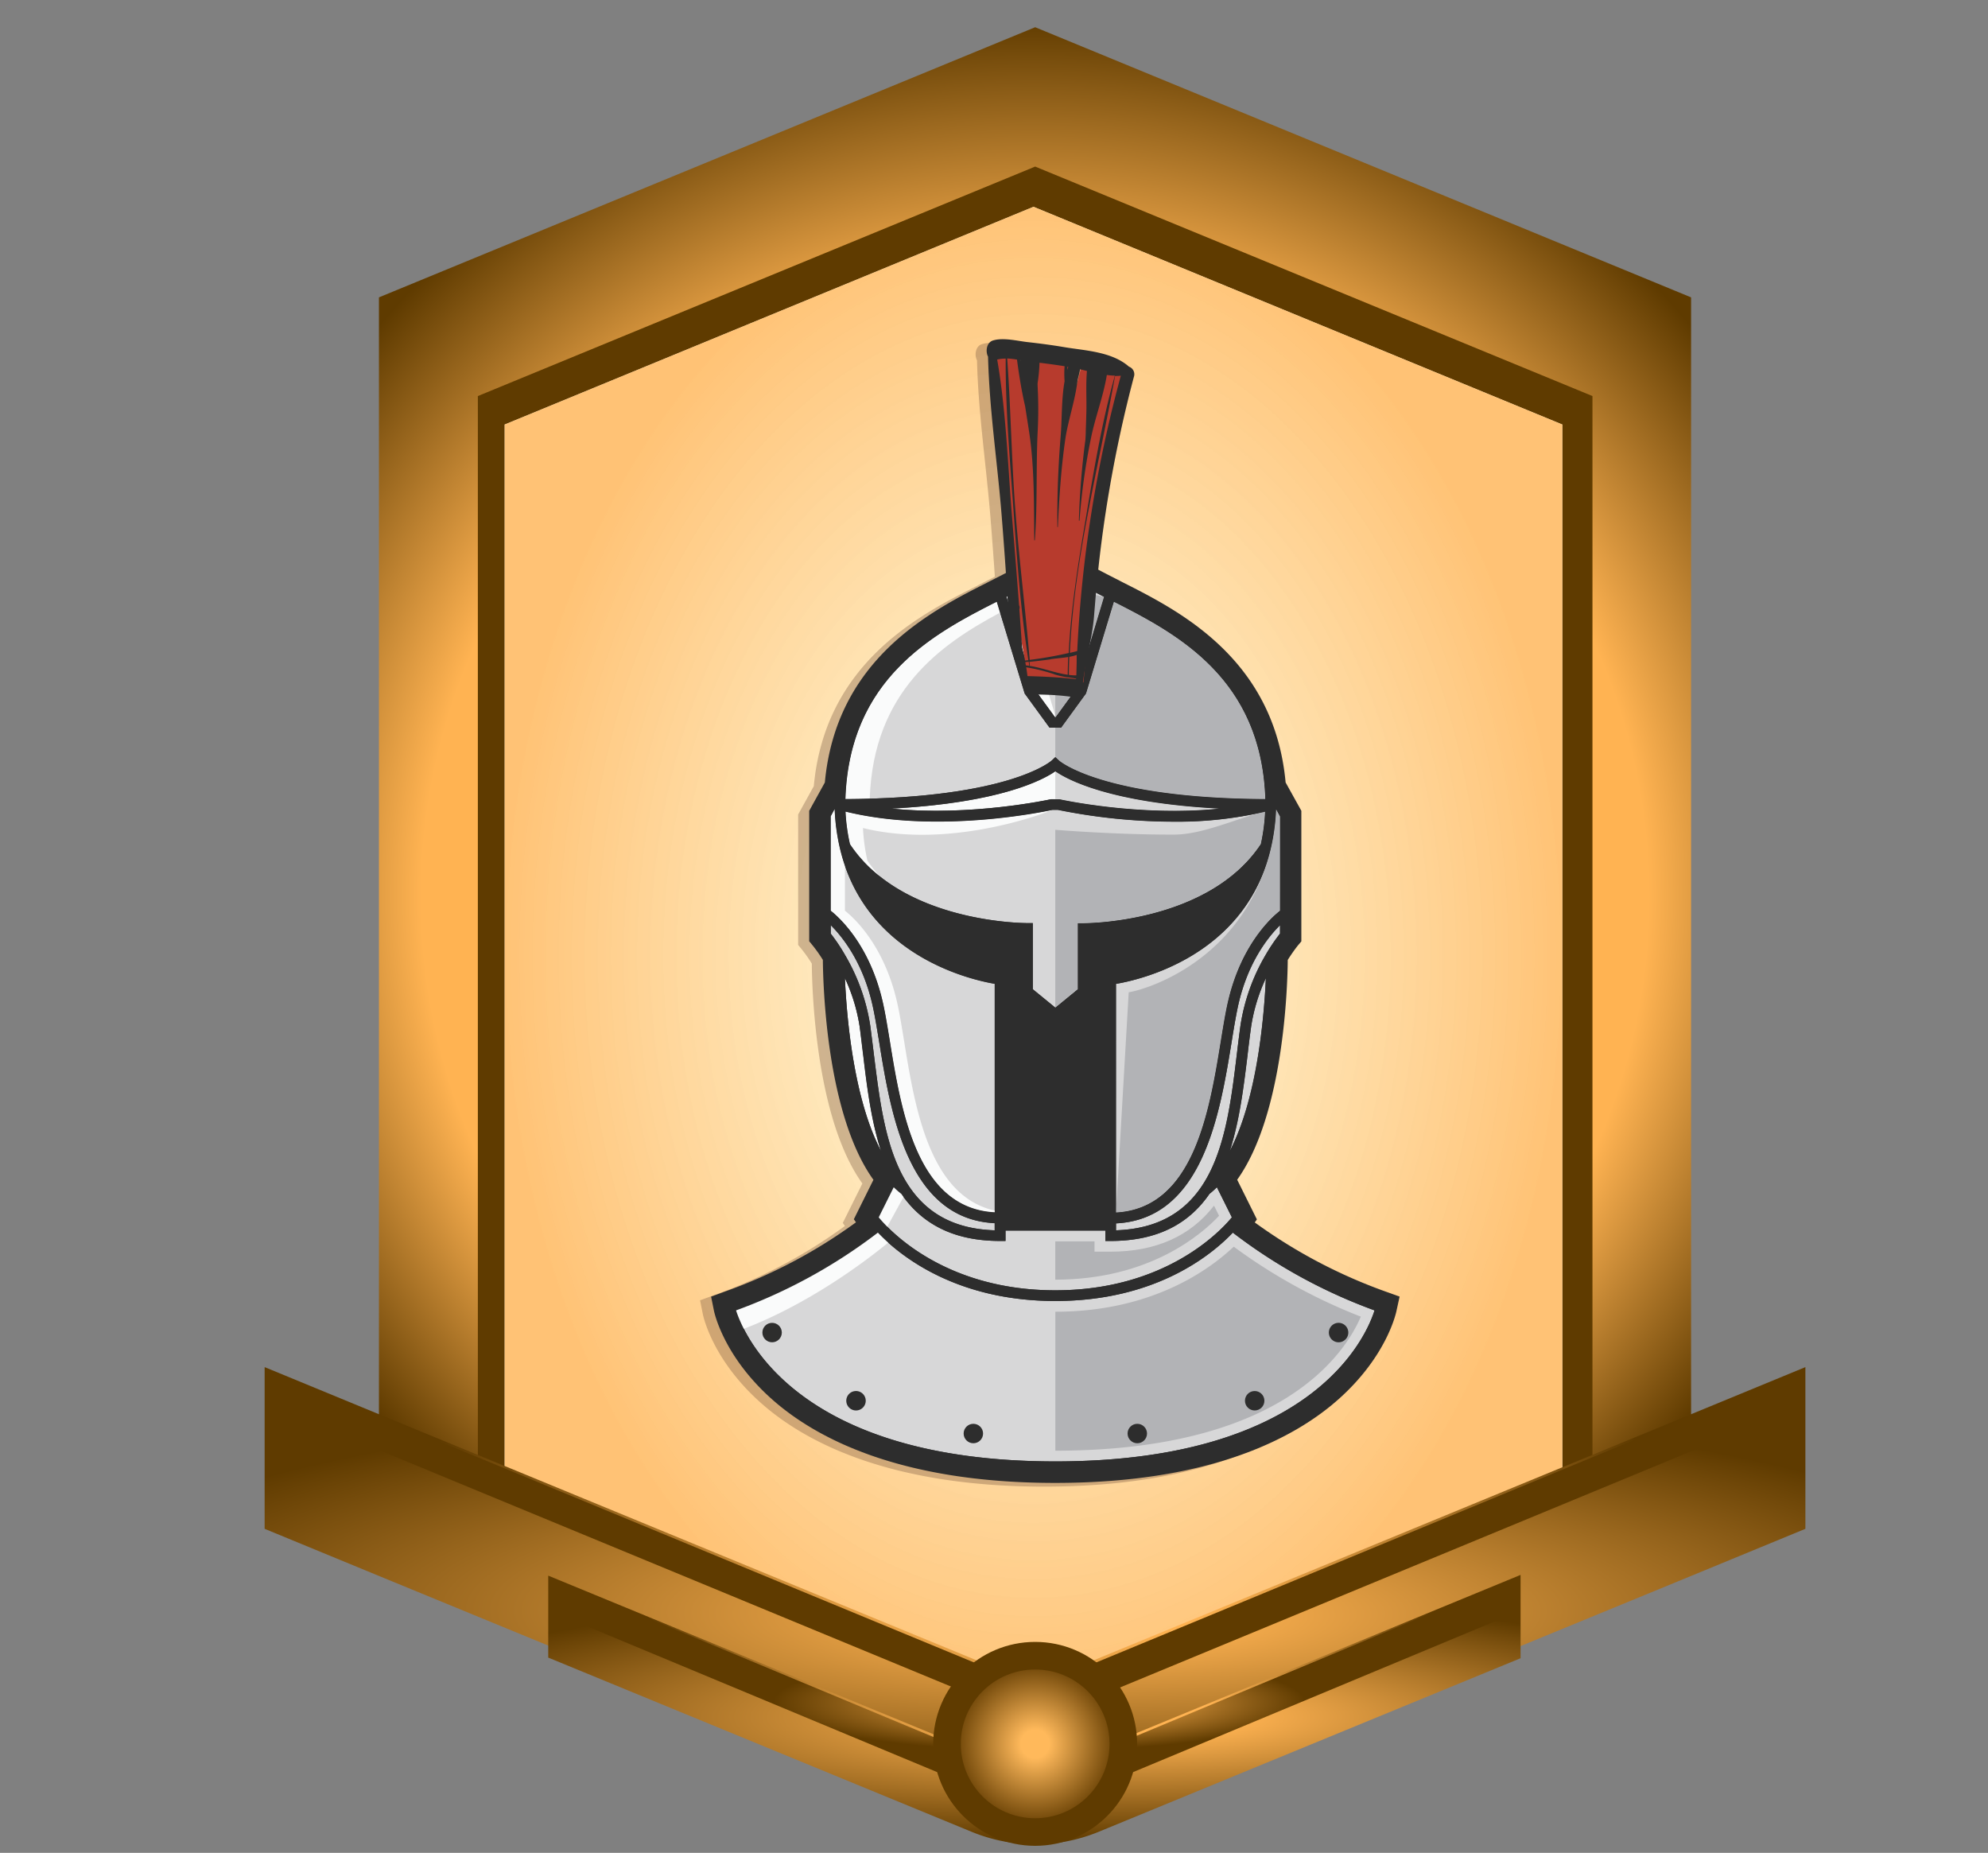 <svg xmlns="http://www.w3.org/2000/svg" xmlns:xlink="http://www.w3.org/1999/xlink" viewBox="0 0 539.75 503"><rect x="0" y="0" width="539.75" height="503" fill="#808080" stroke="none"/><defs><style>.cls-1{isolation:isolate;}.cls-2{fill:url(#radial-gradient);}.cls-3{fill:#5f3b00;}.cls-4{fill:#fff;}.cls-5{opacity:0.8;fill:url(#radial-gradient-2);}.cls-6{fill:url(#radial-gradient-3);}.cls-7{fill:none;}.cls-8{fill:url(#radial-gradient-4);}.cls-9{fill:url(#radial-gradient-5);}.cls-10{fill:url(#radial-gradient-6);}.cls-11{opacity:0.35;mix-blend-mode:multiply;}.cls-12{fill:#75523b;}.cls-13{fill:#2d2d2d;}.cls-14{fill:#b2b3b6;}.cls-15{fill:#d7d7d8;}.cls-16{fill:#fafbfb;}.cls-17{fill:#4f4f4f;}.cls-18{fill:#b73b2d;}</style><radialGradient id="radial-gradient" cx="281.01" cy="236.12" fy="262.527" r="231.4" gradientUnits="userSpaceOnUse"><stop offset="0.72" stop-color="#ffb352"/><stop offset="1" stop-color="#5f3b00"/></radialGradient><radialGradient id="radial-gradient-2" cx="280.6" cy="258.82" r="144.87" gradientTransform="translate(0 -110.6) scale(1 1.43)" gradientUnits="userSpaceOnUse"><stop offset="0" stop-color="#fefbd4" stop-opacity="0.8"/><stop offset="1" stop-color="#ffb352"/></radialGradient><radialGradient id="radial-gradient-3" cx="281.01" cy="436.12" fx="301.645" fy="458.103" r="304.28" gradientTransform="translate(0 343.23) scale(1 0.21)" gradientUnits="userSpaceOnUse"><stop offset="0.07" stop-color="#ffb352"/><stop offset="0.88" stop-color="#5f3b00"/></radialGradient><radialGradient id="radial-gradient-4" cx="280.85" cy="464.12" fx="309.988" r="247.57" gradientTransform="translate(0 382.6) scale(1 0.18)" gradientUnits="userSpaceOnUse"><stop offset="0.11" stop-color="#ffb352"/><stop offset="0.76" stop-color="#5f3b00"/></radialGradient><radialGradient id="radial-gradient-5" cx="287.35" cy="460.15" fx="298.65" r="96.04" gradientTransform="translate(-5.01 379.33) scale(0.99 0.18)" xlink:href="#radial-gradient-4"/><radialGradient id="radial-gradient-6" cx="281.05" cy="473.42" r="20.19" gradientUnits="userSpaceOnUse"><stop offset="0.19" stop-color="#ffb95b"/><stop offset="1" stop-color="#784d0d"/></radialGradient></defs><g class="cls-1"><g id="Layer_1" data-name="Layer 1"><path id="border_shadow" data-name="border shadow" class="cls-2" d="M281.05,7.39,102.88,80.73V391.5l178.17,73.34L459.14,391.5V80.73Zm143.58,395L281.05,461.51,137.47,402.4V115.25L281.05,56.14l143.58,59.11Z"/><polygon id="border_shadow-2" data-name="border shadow" class="cls-3" points="432.36 107.52 432.36 410.13 281.05 472.43 129.74 410.13 129.74 107.52 281.05 45.22 432.36 107.52"/><polygon id="bgwhite" class="cls-4" points="424.18 115.25 424.18 402.4 280.6 461.51 137.02 402.4 137.02 115.25 280.6 56.14 424.18 115.25"/><polygon id="bg" class="cls-5" points="424.18 115.25 424.18 402.4 280.6 461.51 137.02 402.4 137.02 115.25 280.6 56.14 424.18 115.25"/><polygon id="ribbon" class="cls-6" points="490.17 371.14 490.17 415.04 459.14 427.83 281.04 501.09 102.88 427.83 71.85 415.04 71.85 371.14 102.88 383.93 281.04 457.28 459.14 383.93 489.76 371.31 490.17 371.14"/><polygon id="ribbon_shadow" data-name="ribbon shadow" class="cls-3" points="489.3 372.05 489.3 381.5 458.81 394.13 281.45 467.47 104.03 394.13 72.73 381.17 72.73 372.05 103.63 384.83 281.04 458.18 458.4 384.83 489.3 372.05"/><polygon id="outline" class="cls-7" points="490.17 371.14 490.17 415.04 459.14 427.83 281.04 501.09 102.88 427.83 71.85 415.04 71.85 371.14 102.88 383.93 281.04 457.28 459.14 383.93 489.76 371.31 490.17 371.14"/><path class="cls-8" d="M412.84,427.55v22.62L298.32,497.28a45.34,45.34,0,0,1-34.55,0L148.85,450V427.75L280.63,482Z"/><polygon class="cls-9" points="411.19 428.48 411.19 437.94 281.04 492.17 149.18 437.25 149.18 428.14 280.63 482.88 411.19 428.48"/><path class="cls-7" d="M412.84,427.55v22.62l-115.23,47.4a43.5,43.5,0,0,1-33.13,0L148.85,450V427.75L280.63,482Z"/><circle class="cls-3" cx="281.05" cy="473.42" r="27.68"/><circle class="cls-10" cx="281.05" cy="473.42" r="20.19"/><g class="cls-11"><path class="cls-12" d="M373.42,351.71a141.29,141.29,0,0,1-35.75-18.85l.58-.82-5.35-10.77c12.7-17.75,13.67-52.66,13.73-59.67a45.17,45.17,0,0,1,2.69-3.85l1-1.19V221.11l-4.27-7.69c-3.1-33.58-28.86-46.58-44.19-54.32l-.56-.29-.4-.21c-5.9-3-11-5.57-13.36-8.13l-1.3-1.39h-5.5l-1.26,1.39c-2.38,2.56-7.48,5.14-13.38,8.13l-.38.2c-.19.1-.38.19-.47.25-15.43,7.79-41.19,20.79-44.3,54.37l-4.25,7.7v35.41l1.08,1.31a39.67,39.67,0,0,1,2.63,3.75c.06,7,1,42,13.73,59.7L228.82,332l.58.83a139.55,139.55,0,0,1-35.76,18.86L190.07,353l.74,3.69c.09.5,2.53,12.35,15.69,24.09,11.64,10.4,34.46,22.8,77,22.8s65.37-12.4,77-22.8c13.2-11.79,15.6-23.6,15.68-24.05L377,353Z"/><path class="cls-12" d="M360.43,358.73a4,4,0,1,1-4,4A4,4,0,0,1,360.43,358.73Zm1.12,4a1.12,1.12,0,0,0-2.24,0,1.12,1.12,0,0,0,2.24,0Z"/><path class="cls-12" d="M370.2,356.74c-2.16,6.89-16.51,41-86.67,41-70,0-84.48-34.12-86.69-41a144.83,144.83,0,0,0,38.51-21.11c5.71,6,20.9,18.56,48.18,18.56s42.46-12.54,48.19-18.56A144.28,144.28,0,0,0,370.2,356.74Z"/><path class="cls-12" d="M344.53,252.12v2.32a49.6,49.6,0,0,0-3.9,5.78,53.78,53.78,0,0,0-6.82,19.07c-.35,2.51-.68,5.16-1,7.9-1.54,12.74-3.2,26.45-9.58,35.9C318.57,330,311.42,334.61,300,335v-1.88c23.55-1.15,28.22-29.89,31.35-49,.62-3.87,1.22-7.52,1.87-10.41C335.87,262,341.4,255.21,344.53,252.12Z"/><path class="cls-12" d="M344.53,222.61v25.62c-2.37,1.86-10.6,9.27-14.15,24.76-.69,3-1.28,6.67-1.92,10.58-3.13,19.24-7.39,45.44-28.47,46.59V268.1c6.47-1.09,35.06-7.53,42-36.58a55.76,55.76,0,0,0,1.47-10.86Z"/><path class="cls-12" d="M344.53,222.61v25.62c-2.37,1.86-10.6,9.27-14.15,24.76-.69,3-1.28,6.67-1.92,10.58-3.13,19.24-7.39,45.44-28.47,46.59l3.46-59.78c6.47-1.09,31.6-9.81,38.53-38.86a55.76,55.76,0,0,0,1.47-10.86Z"/><path class="cls-12" d="M340.48,221.34a52.19,52.19,0,0,1-1.16,8.8c-14.28,21.56-47.86,21.49-48.21,21.48l-1.47,0v17.93l-6.11,5-6.12-5V251.6l-1.47,0c-.36,0-33.88.1-48.17-21.44a51.53,51.53,0,0,1-1.21-8.84c24.81,6.1,53.61.09,56.29-.49h1.35a160.05,160.05,0,0,0,31.42,3.21A104.85,104.85,0,0,0,340.48,221.34Z"/><path class="cls-12" d="M232.5,234.63a51.69,51.69,0,0,1-1.2-8.84c24.8,6.09,51.55-4.94,51.55-4.94-2.68.58-31.48,6.59-56.29.49a51.53,51.53,0,0,0,1.21,8.84,38.15,38.15,0,0,0,8.08,8.73A38.6,38.6,0,0,1,232.5,234.63Z"/><path class="cls-12" d="M336.69,279.69a48.24,48.24,0,0,1,4-13.13c-.48,10.7-2.37,32.79-9.79,46.92,2.66-8.23,3.78-17.47,4.82-25.94C336,284.82,336.34,282.19,336.69,279.69Z"/><path class="cls-12" d="M327.4,323.3l4.07,8.18c-2.89,3.52-17.87,19.81-47.94,19.81S238.47,335,235.58,331.48l4.07-8.17a22.87,22.87,0,0,0,2.06,1.8c5.27,7.65,13.5,12.78,26.8,12.78H270v-2.82h27.11v2.82h1.46c13.31,0,21.54-5.14,26.81-12.79A21.47,21.47,0,0,0,327.4,323.3Z"/><path class="cls-12" d="M299.42,164.36c17.28,8.74,40.05,20.87,41.12,53.57-44.23-.22-55.92-10.36-56-10.46l-1-.93-1,.93c-.1.1-11.46,10.25-56,10.46,1.07-32.69,23.83-44.83,41.11-53.57l7.57,24.91,6.76,9.28h3.15l6.76-9.28Z"/><path class="cls-12" d="M268.52,167.32l-.9-3c-17.28,8.74-40,20.88-41.11,53.57,2.3,0,4.5-.06,6.63-.12C234.14,188.72,252.34,175.94,268.52,167.32Z"/><path class="cls-12" d="M328.08,220.5c-21.65,2.24-43.14-2.47-43.4-2.53l-2,0-.32,0c-.26.06-21.77,4.78-43.43,2.53,29.77-1.54,41.38-7.89,44.59-10.13C286.73,212.61,298.32,218.94,328.08,220.5Z"/><path class="cls-12" d="M296.79,163,289.23,188l-5.6,7.68h-.2l-5.6-7.68L270.26,163c5.46-2.78,10.16-5.28,13-8.14h.45C286.64,157.76,291.32,160.26,296.79,163Z"/><path class="cls-12" d="M274.25,164.32c4.91-2.49,10.25-8.68,9.5-9.42h-.45c-2.88,2.86-7.58,5.36-13,8.14L277.83,188l5.6,7.68h.2Z"/><path class="cls-12" d="M267.06,333.08V335c-11.43-.35-18.57-5-23.21-11.88-6.38-9.45-8-23.15-9.59-35.89-.34-2.74-.66-5.39-1-7.9a53.74,53.74,0,0,0-6.82-19.05,48.05,48.05,0,0,0-3.88-5.8v-2.3c3.12,3.1,8.63,9.9,11.29,21.49.67,2.89,1.25,6.54,1.89,10.41C238.84,303.19,243.5,331.93,267.06,333.08Z"/><path class="cls-12" d="M267.06,268.1v62.06C246,329,241.71,302.81,238.59,283.57c-.64-3.91-1.24-7.6-1.92-10.58-3.55-15.49-11.78-22.9-14.13-24.76V222.61l1.07-2a55.76,55.76,0,0,0,1.47,10.86C232,260.57,260.59,267,267.06,268.1Z"/><path class="cls-12" d="M242.46,283.57c-.64-3.91-1.24-7.6-1.92-10.58-3.55-15.49-11.78-22.9-14.14-24.76V236c-.49-1.44-.94-2.94-1.32-4.52a55.76,55.76,0,0,1-1.47-10.86l-1.07,2v25.62c2.35,1.86,10.58,9.27,14.13,24.76.68,3,1.28,6.67,1.92,10.58,3.12,19.24,7.38,45.44,28.47,46.59v-.53C249.3,325.66,245.38,301.57,242.46,283.57Z"/><path class="cls-12" d="M231.36,287.54c1,8.47,2.15,17.71,4.83,25.94-7.43-14.13-9.32-36.25-9.79-46.93a48.45,48.45,0,0,1,4,13.14C230.72,282.19,231,284.82,231.36,287.54Z"/><path class="cls-12" d="M298.54,340.8h-4.37V338H283.51v10.4h0c25.74,0,39.9-12.46,44.47-17.35l-1.37-2.75C320.21,336.59,310.77,340.8,298.54,340.8Z"/><path class="cls-12" d="M283.53,357.1h0v37.73h0c61.58,0,78.69-26.46,82.94-36.39a149.62,149.62,0,0,1-34.51-19C325.1,345.94,309.49,357.1,283.53,357.1Z"/><path class="cls-12" d="M283.51,226.27V274.5l0,0,6.11-5V251.6l1.47,0c.35,0,33.93.08,48.21-21.48a52.19,52.19,0,0,0,1.16-8.8c-8.21,2-16.86,6.26-24.86,6.26C299.48,227.6,283.51,226.27,283.51,226.27Z"/><path class="cls-12" d="M283.51,210.38V218l1.17,0c.26.06,21.75,4.77,43.4,2.53-29.76-1.56-41.35-7.89-44.55-10.13Z"/><path class="cls-12" d="M299.42,164.36l-7.56,24.91-6.76,9.28h-1.59v8l0,0,1,.93c.1.1,11.79,10.24,56,10.46C339.47,185.23,316.7,173.1,299.42,164.36Z"/><path class="cls-12" d="M283.51,157.47v38.17h.12l5.6-7.68L296.79,163C290.74,162.14,283.51,157.47,283.51,157.47Z"/><path class="cls-12" d="M360.43,360.12a2.64,2.64,0,1,0,2.64,2.64A2.64,2.64,0,0,0,360.43,360.12Z"/><circle class="cls-12" cx="337.65" cy="381.27" r="2.64"/><circle class="cls-12" cx="305.78" cy="390.17" r="2.64"/><circle class="cls-12" cx="261.27" cy="390.17" r="2.64"/><path class="cls-12" d="M229.4,378.63a2.64,2.64,0,1,0,2.65,2.64A2.64,2.64,0,0,0,229.4,378.63Z"/><circle class="cls-12" cx="206.63" cy="362.76" r="2.64"/><path class="cls-12" d="M243.44,323.9,237.35,335l2,2.33S220.57,353.74,198,362.1l-3.28-6.55a130.36,130.36,0,0,0,22.06-9.84c12.54-6.91,17.81-12.09,17.81-12.09l-.18-3.46,5.72-10.26Z"/><path class="cls-12" d="M372.46,354.46a141.86,141.86,0,0,1-38.82-21c.42-.53.65-.86.72-1l.51-.72L329.49,321c13.74-17.15,14.24-55.37,14.24-60.2a49.12,49.12,0,0,1,3.35-4.87l.35-.41V221.87l-4.2-7.58c-2.66-31.93-26.34-44.36-42.76-52.65l-.76-.39c-6.19-3.14-11.54-5.84-14.27-8.8L285,152h-2.95l-.42.46c-2.75,3-8.1,5.66-14.3,8.8l-.75.39c-16.42,8.29-40.1,20.72-42.76,52.65l-4.19,7.58v33.61l.33.41a41.11,41.11,0,0,1,3.38,4.87c0,4.83.48,43.08,14.23,60.21l-5.38,10.8.5.72c.07.1.3.42.72.94a140.36,140.36,0,0,1-38.8,21l-1.2.42.25,1.23c.09.45,2.41,11.45,14.77,22.48,11.27,10.06,33.44,22.06,75.1,22.06s63.82-12,75.08-22.06c12.36-11,14.69-22,14.78-22.48l.26-1.23Zm-41.59-41c2.66-8.23,3.78-17.47,4.82-25.94.33-2.72.65-5.35,1-7.85a48.24,48.24,0,0,1,4-13.13C340.18,277.26,338.29,299.35,330.87,313.48Zm13.66-59a49.6,49.6,0,0,0-3.9,5.78,53.78,53.78,0,0,0-6.82,19.07c-.35,2.51-.68,5.16-1,7.9-1.54,12.74-3.2,26.45-9.58,35.9C318.57,330,311.42,334.61,300,335v-1.88c23.55-1.15,28.22-29.89,31.35-49,.62-3.87,1.22-7.52,1.87-10.41,2.66-11.6,8.19-18.42,11.32-21.51Zm-61.68-33.59h1.35a160.05,160.05,0,0,0,31.42,3.21,104.85,104.85,0,0,0,24.86-2.72,52.19,52.19,0,0,1-1.16,8.8c-14.28,21.56-47.86,21.49-48.21,21.48l-1.47,0v17.93l-6.11,5-6.12-5V251.6l-1.47,0c-.36,0-33.88.1-48.17-21.44a51.53,51.53,0,0,1-1.21-8.84C251.37,227.44,280.17,221.43,282.85,220.85Zm-43.91-.35c29.77-1.54,41.38-7.89,44.59-10.13,3.2,2.24,14.79,8.57,44.55,10.13-21.65,2.24-43.14-2.47-43.4-2.53l-2,0-.32,0C282.11,218,260.6,222.75,238.94,220.5Zm105.59,27.73c-2.37,1.86-10.6,9.27-14.15,24.76-.69,3-1.28,6.67-1.92,10.58-3.13,19.24-7.39,45.44-28.47,46.59V268.1c6.47-1.09,35.06-7.53,42-36.58a55.76,55.76,0,0,0,1.47-10.86l1.08,2ZM283.3,154.9h.45c2.89,2.86,7.57,5.36,13,8.14L289.23,188l-5.6,7.68h-.2l-5.6-7.68L270.26,163C275.72,160.26,280.42,157.76,283.3,154.9Zm-15.68,9.46,7.57,24.91,6.76,9.28h3.15l6.76-9.28,7.56-24.91c17.28,8.74,40.05,20.87,41.12,53.57-44.23-.22-55.92-10.36-56-10.46l-1-.93-1,.93c-.1.1-11.46,10.25-56,10.46C227.58,185.24,250.34,173.1,267.62,164.36Zm-45.08,58.25,1.07-2a55.76,55.76,0,0,0,1.47,10.86c6.92,29,35.51,35.49,42,36.58v62.06C246,329,241.71,302.81,238.59,283.57c-.64-3.91-1.24-7.6-1.92-10.58-3.55-15.49-11.78-22.9-14.13-24.76Zm0,31.83v-2.3c3.12,3.1,8.63,9.9,11.29,21.49.67,2.89,1.25,6.54,1.89,10.41,3.12,19.15,7.78,47.89,31.34,49V335c-11.43-.35-18.57-5-23.21-11.88-6.38-9.45-8-23.15-9.59-35.89-.34-2.74-.66-5.39-1-7.9a53.74,53.74,0,0,0-6.82-19.05A48.05,48.05,0,0,0,222.54,254.44Zm3.86,12.11a48.45,48.45,0,0,1,4,13.14c.36,2.5.68,5.13,1,7.85,1,8.47,2.15,17.71,4.83,25.94C228.76,299.35,226.87,277.23,226.4,266.55Zm13.25,56.76a22.87,22.87,0,0,0,2.06,1.8c5.27,7.65,13.5,12.78,26.8,12.78H270v-2.82h27.11v2.82h1.46c13.31,0,21.54-5.14,26.81-12.79a21.47,21.47,0,0,0,2-1.8l4.07,8.18c-2.89,3.52-17.87,19.81-47.94,19.81S238.47,335,235.58,331.48Zm43.88,74.43c-70,0-84.48-34.12-86.69-41a144.83,144.83,0,0,0,38.51-21.11c5.71,6,20.9,18.56,48.18,18.56s42.46-12.54,48.19-18.56a144.28,144.28,0,0,0,38.48,21.11C368,363.63,353.69,397.74,283.53,397.74Z"/><path class="cls-12" d="M284.52,163.82v0"/><path class="cls-12" d="M272.89,97l4.79,19.75V97.52c2.57.34,5.14.73,7.7,1.13l1.91.3-.57,16.56,4.13-16,2.1.39-1.38,24,5.74-23c1.77.45,3.52.95,5.26,1.57-3.13,10.51-4.7,21.91-6.08,33.2-2.07,16.79-3.79,33.67-5.33,50.58-5.56.8-9.27,1.7-14.86,1.55-.43-7-2.78-14.49-3.29-21.43q-2.56-35-6.53-69.81C268.62,96.6,270.75,96.77,272.89,97Z"/><path class="cls-12" d="M294.45,163.2a350.73,350.73,0,0,1,10.4-59.88,2.19,2.19,0,0,0-1.33-2.78c-4.66-4.11-12-4.36-17.45-5.28-3.3-.56-6.61-1-9.93-1.37-2.9-.31-6.71-1.34-9.54-.46-1.77.54-2.08,3-1.34,4.39.34,14.21,2.52,28.61,3.66,42.74q1,12.31,1.74,24.66l.53,8.59c1.66,4.63,1.89,12.51,5.51,14.92,2,1.32-1.74.71-1.06.73,5.87.17,8.38.08,14.2,1,1,.16.9.49.93-.79.16-6.7,2.77-14.76,3.27-21.44m-20.92-69.6c.54,4.14,1.26,8.58,2.21,12.67.38,2.46.78,4.92,1.15,7.4,1.39,9.43,1.22,19.35,1.33,28.91,0,.12.15.15.16,0,.72-9.68.31-19.33.74-29a117.27,117.27,0,0,0,0-13l0-.55a46.84,46.84,0,0,0,.52-5.58c2.28.27,4.54.58,6.81.94a26.19,26.19,0,0,0,0,4.06c-.86,4.79-.7,10.38-1.05,14.67-.67,8.27-1,16.56-.91,24.87,0,.11.14.14.14,0,.35-7.92.87-15.88,2-23.7.68-4.85,2.74-10.75,3.35-16.15.26-1,.5-1.94.68-2.92l1.86.46c-.33,3.74-.06,7.55-.16,11.32-.06,2.43-.15,4.86-.25,7.29a217,217,0,0,0-1.78,21.93c0,.14.17.17.18,0a173.06,173.06,0,0,1,3.2-22.77c1.15-5.47,3.31-11.09,4.21-16.68a20.44,20.44,0,0,0,2.18.18c-3.57,12.69-5.8,26.24-8,39.37-2,11.85-3.94,23.82-4.53,35.92a100.93,100.93,0,0,1-10.6,1.87c-1.15-13.82-2.92-27.56-3.94-41.41-1-13.44-1.2-27-2.16-40.42A26.31,26.31,0,0,1,273.12,98.62Zm5,.74h0v.06A.14.14,0,0,0,278.08,99.36Zm-4-.44a.77.77,0,0,0,0-.15h.06A.74.74,0,0,1,274.12,98.92Zm12.63,2.5c0-.29.05-.58.07-.86l.22,0C286.94,100.86,286.84,101.14,286.75,101.42ZM301.31,103a346.93,346.93,0,0,0-11.84,74.75l-2,.5c1.16-25.57,7.81-50.35,12.27-75.19A14.17,14.17,0,0,0,301.31,103Zm-18,81.09a25.45,25.45,0,0,0,3.41.78,20.59,20.59,0,0,1,2.45.37v.14c-4.7-.55-9.4-.74-14.12-.86-.05-.83-.11-1.65-.17-2.47A47.9,47.9,0,0,1,283.34,184.07Zm5.89.26a16.15,16.15,0,0,1-2-.12c0-1.65.05-3.29.12-4.92a13.21,13.21,0,0,0,2-.51C289.35,180.62,289.28,182.48,289.23,184.33Zm-7-4.38c1.25-.21,3.1-.33,4.82-.6-.07,1.6-.11,3.21-.13,4.81-3.46-.48-6.82-1.86-10.29-2.4,0,0,0,0,0,0,0-.37-.06-.74-.09-1.1C278.41,180.48,280.31,180.27,282.2,180Zm-5.74,1.79c-.52-.08-1-.14-1.58-.17l-.06-.81,1.48-.11C276.35,181,276.4,181.38,276.46,181.74Zm17.6-13.9c.06-.8.13-1.59.19-2.38M267.74,98.61a9.62,9.62,0,0,1,2.31-.26c-.08,13.12,1.07,26.43,2,39.45,1,14.1,2,28.49,4.15,42.42l-1.44.17q-.49-7-1-14a1.42,1.42,0,0,0-.08-1.09q-.92-12.1-1.93-24.19C270.62,127.12,270.14,112.38,267.74,98.61Z"/></g><path class="cls-13" d="M376.42,350.71a141.29,141.29,0,0,1-35.75-18.85l.58-.82-5.35-10.77c12.7-17.75,13.67-52.66,13.73-59.67a45.17,45.17,0,0,1,2.69-3.85l1-1.19V220.11l-4.27-7.69c-3.1-33.58-28.86-46.58-44.19-54.32l-.56-.29-.4-.21c-5.9-3-11-5.57-13.36-8.13l-1.3-1.39h-5.5l-1.26,1.39c-2.38,2.56-7.48,5.14-13.38,8.13l-.38.2c-.19.1-.38.19-.47.25-15.43,7.79-41.19,20.79-44.3,54.37l-4.25,7.7v35.41l1.08,1.31a39.67,39.67,0,0,1,2.63,3.75c.06,7,1,42,13.73,59.7L231.82,331l.58.83a139.55,139.55,0,0,1-35.76,18.86L193.07,352l.74,3.69c.09.5,2.53,12.35,15.69,24.09,11.64,10.4,34.46,22.8,77,22.8s65.37-12.4,77-22.8c13.2-11.79,15.6-23.6,15.68-24.05L380,352Z"/><path class="cls-14" d="M363.43,357.73a4,4,0,1,1-4,4A4,4,0,0,1,363.43,357.73Zm1.12,4a1.12,1.12,0,0,0-2.24,0,1.12,1.12,0,0,0,2.24,0Z"/><path class="cls-15" d="M373.2,355.74c-2.16,6.89-16.51,41-86.67,41-70,0-84.48-34.12-86.69-41a144.83,144.83,0,0,0,38.51-21.11c5.71,6,20.9,18.56,48.18,18.56s42.46-12.54,48.19-18.56A144.28,144.28,0,0,0,373.2,355.74Z"/><path class="cls-15" d="M347.53,251.12v2.32a49.6,49.6,0,0,0-3.9,5.78,53.78,53.78,0,0,0-6.82,19.07c-.35,2.51-.68,5.16-1,7.9-1.54,12.74-3.2,26.45-9.58,35.9C321.57,329,314.42,333.61,303,334v-1.88c23.55-1.15,28.22-29.89,31.35-49,.62-3.87,1.22-7.52,1.87-10.41C338.87,261,344.4,254.21,347.53,251.12Z"/><path class="cls-15" d="M347.53,221.61v25.62c-2.37,1.86-10.6,9.27-14.15,24.76-.69,3-1.28,6.67-1.92,10.58-3.13,19.24-7.39,45.44-28.47,46.59V267.1c6.47-1.09,35.06-7.53,42-36.58a55.76,55.76,0,0,0,1.47-10.86Z"/><path class="cls-14" d="M347.53,221.61v25.62c-2.37,1.86-10.6,9.27-14.15,24.76-.69,3-1.28,6.67-1.92,10.58-3.13,19.24-7.39,45.44-28.47,46.59l3.46-59.78c6.47-1.09,31.6-9.81,38.53-38.86a55.76,55.76,0,0,0,1.47-10.86Z"/><path class="cls-15" d="M343.48,220.34a52.19,52.19,0,0,1-1.16,8.8c-14.28,21.56-47.86,21.49-48.21,21.48l-1.47,0v17.93l-6.11,5-6.12-5V250.6l-1.47,0c-.36,0-33.88.1-48.17-21.44a51.53,51.53,0,0,1-1.21-8.84c24.81,6.1,53.61.09,56.29-.49h1.35a160.05,160.05,0,0,0,31.42,3.21A104.85,104.85,0,0,0,343.48,220.34Z"/><path class="cls-16" d="M235.5,233.63a51.69,51.69,0,0,1-1.2-8.84c24.8,6.09,51.55-4.94,51.55-4.94-2.68.58-31.48,6.59-56.29.49a51.53,51.53,0,0,0,1.21,8.84,38.15,38.15,0,0,0,8.08,8.73A38.6,38.6,0,0,1,235.5,233.63Z"/><path class="cls-15" d="M339.69,278.69a48.24,48.24,0,0,1,4-13.13c-.48,10.7-2.37,32.79-9.79,46.92,2.66-8.23,3.78-17.47,4.82-25.94C339,283.82,339.34,281.19,339.69,278.69Z"/><path class="cls-15" d="M330.4,322.3l4.07,8.18c-2.89,3.52-17.87,19.81-47.94,19.81S241.47,334,238.58,330.48l4.07-8.17a22.87,22.87,0,0,0,2.06,1.8c5.27,7.65,13.5,12.78,26.8,12.78H273v-2.82h27.11v2.82h1.46c13.31,0,21.54-5.14,26.81-12.79A21.47,21.47,0,0,0,330.4,322.3Z"/><path class="cls-15" d="M302.42,163.36c17.28,8.74,40.05,20.87,41.12,53.57-44.23-.22-55.92-10.36-56-10.46l-1-.93-1,.93c-.1.1-11.46,10.25-56,10.46,1.07-32.69,23.83-44.83,41.11-53.57l7.57,24.91,6.76,9.28h3.15l6.76-9.28Z"/><path class="cls-16" d="M271.52,166.32l-.9-3c-17.28,8.74-40,20.88-41.11,53.57,2.3,0,4.5-.06,6.63-.12C237.14,187.72,255.34,174.94,271.52,166.32Z"/><path class="cls-16" d="M331.08,219.5c-21.65,2.24-43.14-2.47-43.4-2.53l-2,0-.32,0c-.26.06-21.77,4.78-43.43,2.53,29.77-1.54,41.38-7.89,44.59-10.13C289.73,211.61,301.32,217.94,331.08,219.5Z"/><path class="cls-15" d="M299.79,162,292.23,187l-5.6,7.68h-.2l-5.6-7.68L273.26,162c5.46-2.78,10.16-5.28,13-8.14h.45C289.64,156.76,294.32,159.26,299.79,162Z"/><path class="cls-16" d="M277.25,163.32c4.91-2.49,10.25-8.68,9.5-9.42h-.45c-2.88,2.86-7.58,5.36-13,8.14L280.83,187l5.6,7.68h.2Z"/><path class="cls-15" d="M270.06,332.08V334c-11.43-.35-18.57-5-23.21-11.88-6.38-9.45-8-23.15-9.59-35.89-.34-2.74-.66-5.39-1-7.9a53.74,53.74,0,0,0-6.82-19.05,48.05,48.05,0,0,0-3.88-5.8v-2.3c3.12,3.1,8.63,9.9,11.29,21.49.67,2.89,1.25,6.54,1.89,10.41C241.84,302.19,246.5,330.93,270.06,332.08Z"/><path class="cls-15" d="M270.06,267.1v62.06C249,328,244.71,301.81,241.59,282.57c-.64-3.91-1.24-7.6-1.92-10.58-3.55-15.49-11.78-22.9-14.13-24.76V221.61l1.07-2a55.76,55.76,0,0,0,1.47,10.86C235,259.57,263.59,266,270.06,267.1Z"/><path class="cls-16" d="M245.46,282.57c-.64-3.91-1.24-7.6-1.92-10.58-3.55-15.49-11.78-22.9-14.14-24.76V235c-.49-1.44-.94-2.94-1.32-4.52a55.76,55.76,0,0,1-1.47-10.86l-1.07,2v25.62c2.35,1.86,10.58,9.27,14.13,24.76.68,3,1.28,6.67,1.92,10.58,3.12,19.24,7.38,45.44,28.47,46.59v-.53C252.3,324.66,248.38,300.57,245.46,282.57Z"/><path class="cls-16" d="M234.36,286.54c1,8.47,2.15,17.71,4.83,25.94-7.43-14.13-9.32-36.25-9.79-46.93a48.45,48.45,0,0,1,4,13.14C233.72,281.19,234,283.82,234.36,286.54Z"/><path class="cls-14" d="M301.54,339.8h-4.37V337H286.51v10.4h0c25.74,0,39.9-12.46,44.47-17.35l-1.37-2.75C323.21,335.59,313.77,339.8,301.54,339.8Z"/><path class="cls-14" d="M286.53,356.1h0v37.73h0c61.58,0,78.69-26.46,82.94-36.39a149.62,149.62,0,0,1-34.51-19C328.1,344.94,312.49,356.1,286.53,356.1Z"/><path class="cls-14" d="M286.51,225.27V273.5l0,0,6.11-5V250.6l1.47,0c.35,0,33.93.08,48.21-21.48a52.19,52.19,0,0,0,1.16-8.8c-8.21,2-16.86,6.26-24.86,6.26C302.48,226.6,286.51,225.27,286.51,225.27Z"/><path class="cls-15" d="M286.51,209.38V217l1.17,0c.26.06,21.75,4.77,43.4,2.53-29.76-1.56-41.35-7.89-44.55-10.13Z"/><path class="cls-14" d="M302.42,163.36l-7.56,24.91-6.76,9.28h-1.59v8l0,0,1,.93c.1.1,11.79,10.24,56,10.46C342.47,184.23,319.7,172.1,302.42,163.36Z"/><path class="cls-14" d="M286.51,156.47v38.17h.12l5.6-7.68L299.79,162C293.74,161.14,286.51,156.47,286.51,156.47Z"/><path class="cls-13" d="M363.43,359.12a2.64,2.64,0,1,0,2.64,2.64A2.64,2.64,0,0,0,363.43,359.12Z"/><circle class="cls-13" cx="340.65" cy="380.27" r="2.64"/><circle class="cls-13" cx="308.78" cy="389.17" r="2.64"/><circle class="cls-13" cx="264.27" cy="389.17" r="2.64"/><path class="cls-13" d="M232.4,377.63a2.64,2.64,0,1,0,2.65,2.64A2.64,2.64,0,0,0,232.4,377.63Z"/><circle class="cls-13" cx="209.63" cy="361.76" r="2.64"/><path class="cls-16" d="M246.44,322.9,240.35,334l2,2.33S223.57,352.74,201,361.1l-3.28-6.55a130.36,130.36,0,0,0,22.06-9.84c12.54-6.91,17.81-12.09,17.81-12.09l-.18-3.46,5.72-10.26Z"/><path class="cls-13" d="M375.46,353.46a141.86,141.86,0,0,1-38.82-21c.42-.53.65-.86.72-1l.51-.72L332.49,320c13.74-17.15,14.24-55.37,14.24-60.2a49.12,49.12,0,0,1,3.35-4.87l.35-.41V220.87l-4.2-7.58c-2.66-31.93-26.34-44.36-42.76-52.65l-.76-.39c-6.19-3.14-11.54-5.84-14.27-8.8L288,151h-2.95l-.42.46c-2.75,3-8.1,5.66-14.3,8.8l-.75.39c-16.42,8.29-40.1,20.72-42.76,52.65l-4.19,7.58v33.61l.33.41a41.11,41.11,0,0,1,3.38,4.87c0,4.83.48,43.08,14.23,60.21l-5.38,10.8.5.72c.07.1.3.42.72.94a140.36,140.36,0,0,1-38.8,21l-1.2.42.25,1.23c.09.45,2.41,11.45,14.77,22.48,11.27,10.06,33.44,22.06,75.1,22.06s63.82-12,75.08-22.06c12.36-11,14.69-22,14.78-22.48l.26-1.23Zm-41.59-41c2.66-8.23,3.78-17.47,4.82-25.94.33-2.72.65-5.35,1-7.85a48.24,48.24,0,0,1,4-13.13C343.18,276.26,341.29,298.35,333.87,312.48Zm13.66-59a49.6,49.6,0,0,0-3.9,5.78,53.78,53.78,0,0,0-6.82,19.07c-.35,2.51-.68,5.16-1,7.9-1.54,12.74-3.2,26.45-9.58,35.9C321.57,329,314.42,333.61,303,334v-1.88c23.55-1.15,28.22-29.89,31.35-49,.62-3.87,1.22-7.52,1.87-10.41,2.66-11.6,8.19-18.42,11.32-21.51Zm-61.68-33.59h1.35a160.05,160.05,0,0,0,31.42,3.21,104.85,104.85,0,0,0,24.86-2.72,52.19,52.19,0,0,1-1.16,8.8c-14.28,21.56-47.86,21.49-48.21,21.48l-1.47,0v17.93l-6.11,5-6.12-5V250.6l-1.47,0c-.36,0-33.88.1-48.17-21.44a51.53,51.53,0,0,1-1.21-8.84C254.37,226.44,283.17,220.43,285.85,219.85Zm-43.91-.35c29.77-1.54,41.38-7.89,44.59-10.13,3.2,2.24,14.79,8.57,44.55,10.13-21.65,2.24-43.14-2.47-43.4-2.53l-2,0-.32,0C285.11,217,263.6,221.75,241.94,219.5Zm105.59,27.73c-2.37,1.86-10.6,9.27-14.15,24.76-.69,3-1.28,6.67-1.92,10.58-3.13,19.24-7.39,45.44-28.47,46.59V267.1c6.47-1.09,35.06-7.53,42-36.58a55.76,55.76,0,0,0,1.47-10.86l1.08,2ZM286.3,153.9h.45c2.89,2.86,7.57,5.36,13,8.14L292.23,187l-5.6,7.68h-.2l-5.6-7.68L273.26,162C278.72,159.26,283.42,156.76,286.3,153.9Zm-15.68,9.46,7.57,24.91,6.76,9.28h3.15l6.76-9.28,7.56-24.91c17.28,8.74,40.05,20.87,41.12,53.57-44.23-.22-55.92-10.36-56-10.46l-1-.93-1,.93c-.1.1-11.46,10.25-56,10.46C230.58,184.24,253.34,172.1,270.62,163.36Zm-45.08,58.25,1.07-2a55.76,55.76,0,0,0,1.47,10.86c6.92,29,35.51,35.49,42,36.58v62.06C249,328,244.71,301.81,241.59,282.57c-.64-3.91-1.24-7.6-1.92-10.58-3.55-15.49-11.78-22.9-14.13-24.76Zm0,31.83v-2.3c3.12,3.1,8.63,9.9,11.29,21.49.67,2.89,1.25,6.54,1.89,10.41,3.12,19.15,7.78,47.89,31.34,49V334c-11.43-.35-18.57-5-23.21-11.88-6.38-9.45-8-23.15-9.59-35.89-.34-2.74-.66-5.39-1-7.9a53.74,53.74,0,0,0-6.82-19.05A48.05,48.05,0,0,0,225.54,253.44Zm3.86,12.11a48.45,48.45,0,0,1,4,13.14c.36,2.5.68,5.13,1,7.85,1,8.47,2.15,17.71,4.83,25.94C231.76,298.35,229.87,276.23,229.4,265.55Zm13.25,56.76a22.87,22.87,0,0,0,2.06,1.8c5.27,7.65,13.5,12.78,26.8,12.78H273v-2.82h27.11v2.82h1.46c13.31,0,21.54-5.14,26.81-12.79a21.47,21.47,0,0,0,2-1.8l4.07,8.18c-2.89,3.52-17.87,19.81-47.94,19.81S241.47,334,238.58,330.48Zm43.88,74.43c-70,0-84.48-34.12-86.69-41a144.83,144.83,0,0,0,38.51-21.11c5.71,6,20.9,18.56,48.18,18.56s42.46-12.54,48.19-18.56a144.28,144.28,0,0,0,38.48,21.11C371,362.63,356.69,396.74,286.53,396.74Z"/><path class="cls-17" d="M287.52,162.82v0"/><path class="cls-18" d="M275.89,96l4.79,19.75V96.52c2.57.34,5.14.73,7.7,1.13l1.91.3-.57,16.56,4.13-16,2.1.39-1.38,24,5.74-23c1.77.45,3.52.95,5.26,1.57-3.13,10.51-4.7,21.91-6.08,33.2-2.07,16.79-3.79,33.67-5.33,50.58-5.56.8-9.27,1.7-14.86,1.55-.43-7-2.78-14.49-3.29-21.43q-2.56-35-6.53-69.81C271.62,95.6,273.75,95.77,275.89,96Z"/><path class="cls-13" d="M297.45,162.2a350.73,350.73,0,0,1,10.4-59.88,2.19,2.19,0,0,0-1.33-2.78c-4.66-4.11-12-4.36-17.45-5.28-3.3-.56-6.61-1-9.93-1.37-2.9-.31-6.71-1.34-9.54-.46-1.77.54-2.08,3-1.34,4.39.34,14.21,2.52,28.61,3.66,42.74q1,12.31,1.74,24.66l.53,8.59c1.66,4.63,1.89,12.51,5.51,14.92,2,1.32-1.74.71-1.06.73,5.87.17,8.38.08,14.2,1,1,.16.9.49.93-.79.16-6.7,2.77-14.76,3.27-21.44m-20.92-69.6c.54,4.14,1.26,8.58,2.21,12.67.38,2.46.78,4.92,1.15,7.4,1.39,9.43,1.22,19.35,1.33,28.91,0,.12.15.15.16,0,.72-9.68.31-19.33.74-29a117.27,117.27,0,0,0,0-13l0-.55a46.84,46.84,0,0,0,.52-5.58c2.28.27,4.54.58,6.81.94a26.19,26.19,0,0,0,0,4.06c-.86,4.79-.7,10.38-1.05,14.67-.67,8.27-1,16.56-.91,24.87,0,.11.14.14.14,0,.35-7.92.87-15.88,2-23.7.68-4.85,2.74-10.75,3.35-16.15.26-1,.5-1.94.68-2.92l1.86.46c-.33,3.74-.06,7.55-.16,11.32-.06,2.43-.15,4.86-.25,7.29a217,217,0,0,0-1.78,21.93c0,.14.17.17.18,0a173.06,173.06,0,0,1,3.2-22.77c1.15-5.47,3.31-11.09,4.21-16.68a20.44,20.44,0,0,0,2.18.18c-3.57,12.69-5.8,26.24-8,39.37-2,11.85-3.94,23.82-4.53,35.92a100.93,100.93,0,0,1-10.6,1.87c-1.15-13.82-2.92-27.56-3.94-41.41-1-13.44-1.2-27-2.16-40.42A26.31,26.31,0,0,1,276.12,97.62Zm5,.74h0v.06A.14.14,0,0,0,281.08,98.36Zm-4-.44a.77.77,0,0,0,0-.15h.06A.74.74,0,0,1,277.12,97.92Zm12.63,2.5c0-.29.05-.58.07-.86l.22,0C289.94,99.86,289.84,100.14,289.75,100.42ZM304.31,102a346.93,346.93,0,0,0-11.84,74.75l-2,.5c1.16-25.57,7.81-50.35,12.27-75.19A14.17,14.17,0,0,0,304.31,102Zm-18,81.09a25.45,25.45,0,0,0,3.41.78,20.59,20.59,0,0,1,2.45.37v.14c-4.7-.55-9.4-.74-14.12-.86-.05-.83-.11-1.65-.17-2.47A47.9,47.9,0,0,1,286.34,183.07Zm5.89.26a16.15,16.15,0,0,1-2-.12c0-1.65.05-3.29.12-4.92a13.21,13.21,0,0,0,2-.51C292.35,179.62,292.28,181.48,292.23,183.33Zm-7-4.38c1.25-.21,3.1-.33,4.82-.6-.07,1.6-.11,3.21-.13,4.81-3.46-.48-6.82-1.86-10.29-2.4,0,0,0,0,0,0,0-.37-.06-.74-.09-1.1C281.41,179.48,283.31,179.27,285.2,179Zm-5.74,1.79c-.52-.08-1-.14-1.58-.17l-.06-.81,1.48-.11C279.35,180,279.4,180.38,279.46,180.74Zm17.6-13.9c.06-.8.13-1.59.19-2.38M270.74,97.61a9.62,9.62,0,0,1,2.31-.26c-.08,13.12,1.07,26.43,2,39.45,1,14.1,2,28.49,4.15,42.42l-1.44.17q-.49-7-1-14a1.42,1.42,0,0,0-.08-1.09q-.92-12.1-1.93-24.19C273.62,126.12,273.14,111.38,270.74,97.61Z"/></g></g></svg>